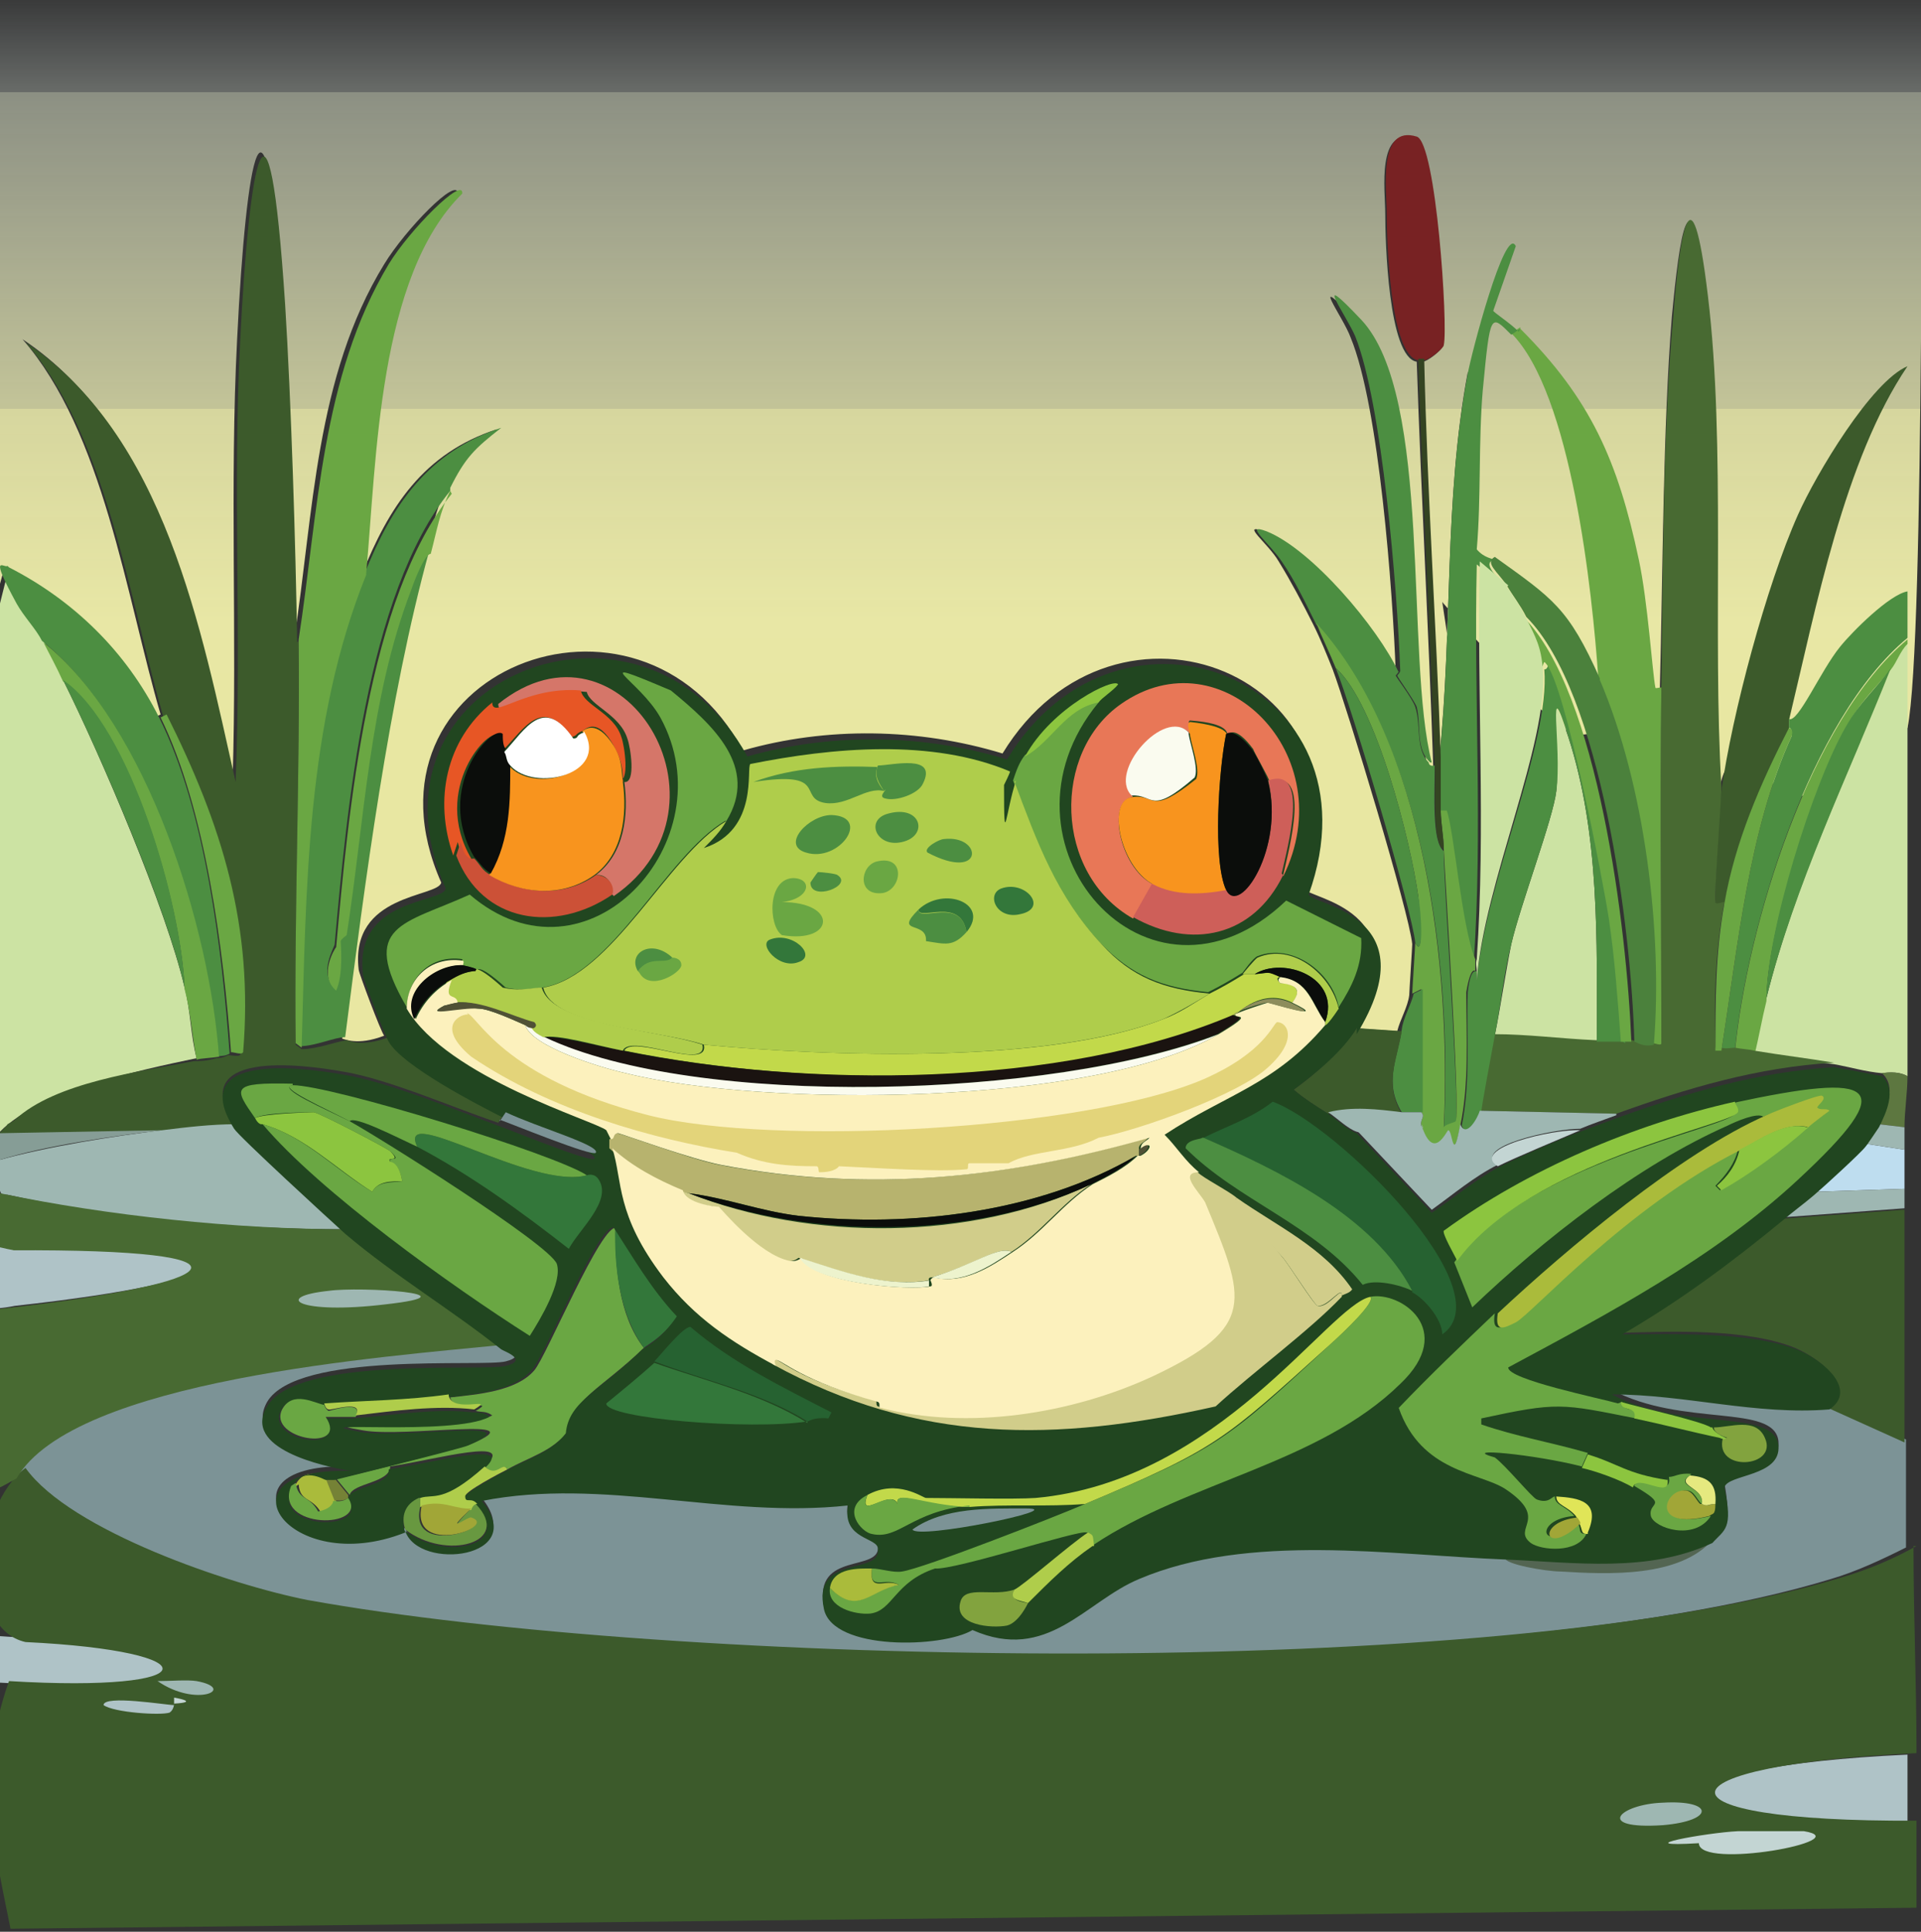 <?xml version="1.0" encoding="UTF-8"?>
<svg id="Layer_2" xmlns="http://www.w3.org/2000/svg" version="1.1" xmlns:xlink="http://www.w3.org/1999/xlink" viewBox="0 0 128 128.7"><rect x="0" y="0" width="128" height="128.7" fill="#333333" stroke="none"/>
  <!-- Generator: Adobe Illustrator 29.7.1, SVG Export Plug-In . SVG Version: 2.1.1 Build 8)  -->
  <defs>
    <style>
      .st0 {
        fill: #505136;
      }

      .st1 {
        fill: #afc3c7;
      }

      .st2 {
        fill: #4c8e41;
      }

      .st3 {
        fill: #b7b36e;
      }

      .st4 {
        fill: #fafbef;
      }

      .st5 {
        fill: #214620;
      }

      .st6 {
        fill: #a1a637;
      }

      .st7 {
        fill: #afcd4b;
      }

      .st8 {
        fill: #edf3cd;
      }

      .st9, .st10 {
        fill: #fff;
      }

      .st11 {
        fill: #e75625;
      }

      .st12 {
        fill: #3c5a2b;
      }

      .st13 {
        fill: #6aa743;
      }

      .st10 {
        display: none;
      }

      .st14 {
        fill: #aabb3b;
      }

      .st15 {
        fill: #782223;
      }

      .st16 {
        fill: #beddef;
      }

      .st17 {
        fill: #4b813c;
      }

      .st18 {
        fill: #33773a;
      }

      .st19 {
        fill: #ce5f59;
      }

      .st20 {
        fill: #689840;
      }

      .st21 {
        fill: #5d7740;
      }

      .st22 {
        fill: #82a33e;
      }

      .st23 {
        fill: #758236;
      }

      .st24 {
        fill: #1a1310;
      }

      .st25 {
        fill: #486a32;
      }

      .st26 {
        fill: #d1cd8a;
      }

      .st27 {
        fill: #c2d94a;
      }

      .st28 {
        fill: #c3d5d3;
      }

      .st29 {
        fill: #e5e97f;
      }

      .st30 {
        fill: #f8941e;
      }

      .st31 {
        fill: #d57669;
      }

      .st32 {
        fill: #266231;
      }

      .st33 {
        fill: #cce3a3;
      }

      .st34 {
        fill: #8d8d5c;
      }

      .st35 {
        fill: #e87757;
      }

      .st36 {
        fill: #fcf1bd;
      }

      .st37 {
        fill: #0b0d0b;
      }

      .st38 {
        fill: #536552;
      }

      .st39 {
        fill: #344422;
      }

      .st40 {
        fill: #e3d47a;
      }

      .st41 {
        fill: #8cc53f;
      }

      .st42 {
        fill: #7c9396;
      }

      .st43 {
        fill: #869d96;
      }

      .st44 {
        fill: url(#linear-gradient);
      }

      .st45 {
        fill: #e0e558;
      }

      .st46 {
        fill: #cc5137;
      }

      .st47 {
        fill: #9eb7b2;
      }
    </style>
    <linearGradient id="linear-gradient" x1="64.1" y1="69.5" x2="64.1" y2="-.9" gradientUnits="userSpaceOnUse">
      <stop offset="0" stop-color="#e9e7a2"/>
      <stop offset=".3" stop-color="#e8e7a2" stop-opacity="1"/>
      <stop offset=".4" stop-color="#e8e7a5" stop-opacity="1"/>
      <stop offset=".6" stop-color="#e8e8aa" stop-opacity=".9"/>
      <stop offset=".6" stop-color="#e7e8b1" stop-opacity=".8"/>
      <stop offset=".7" stop-color="#e7eabb" stop-opacity=".7"/>
      <stop offset=".8" stop-color="#e6ebc6" stop-opacity=".6"/>
      <stop offset=".9" stop-color="#e5edd3" stop-opacity=".5"/>
      <stop offset=".9" stop-color="#e4eee3" stop-opacity=".3"/>
      <stop offset="1" stop-color="#e3f1f4" stop-opacity="0"/>
      <stop offset="1" stop-color="#e3f2fd" stop-opacity="0"/>
    </linearGradient>
  </defs>
  <g id="Layer_5">
    <polygon class="st10" points="0 0 126.9 -.9 126.9 127.8 0 128.7 0 0"/>
    <g id="Generative_Object">
      <g>
        <path class="st44" d="M127.1,48.5c-2.5,1-4.1.4-5.3,3.1-2.1,4.7-6.4-4.2-7.2.9-.6-10.1.2-22.8-.9-32.7-1.1-9.2-1.8-4-2.3,1.3-.6,7.4-.6,17.2-.8,24.8-.1,0-.3,0-.4,0-.2-1-.8,6.8-1.4,4-1.4-6.6-1.2,2.3-5.9-2.4-.6-.6-6.7-7.2-6.8-7.4l2.3,15.3c-.7-1.5-.4-31.8-.6-30.6-1.6,8.5-1,17.2-1.9,25.7-.3-8.8-.9-17.6-1.1-26.4.3,0,1.3-.8,1.3-1,.3-1.1-.5-13.4-1.8-13.9-2.6-.8-2,3.5-2,5,0,1.8.2,9.6,2.1,9.9.3,9,.8,18,1.1,27-.4,0-.4-.2-.4-.2-1.8-7,0-24.4-4.7-29.5-3.4-3.6-.9-.3-.4,1.1,1.9,4.6,2.8,16.9,3,22.3-1.4-3-5.7-8.2-8.8-9.4-1.6-.6.3.8,1,2,.8,1.3,1.6,2.8,2.3,4.2.5,1,.9,2,1.3,3,1,2.7,5.1,16.2,5.3,18.3,0,.2-.2,3.2-.2,3.4-.1.8-.6,1.6-.8,2.4l-3-.2c4.8-8-3-8.6-3.2-9.3,5.2-14.2-12.6-21.3-20.1-9-5.6-1.7-11.7-1.8-17.3-.2-6.9-12.9-26.3-5.2-20.1,8.8-.2,1-6.1.7-5.5,5.8,0,.2,1.5,4.2,1.7,4.4-1.8.7-2.7.2-2.8.2,1.3-10.2,3-22.6,5.6-32.4.4-1.5.6-2.8,1.3-4.2,1-2,1.6-2.6,3.4-4-4.9,1.6-7.2,5.2-9,9.7.7-7.6.8-19.8,6.4-25.4,0-1.2-3.5,2.4-4.9,4.7-4.6,7.5-4.7,16.6-6,25,0-6.5-.3-16.2-.8-22.5-1.1-16.8-2.4-9.8-3,2.5-.5,9.7,0,19.6-.3,29.3-2.3-10.2-4.7-23.1-14-29.3,5.4,6.2,6.9,17.1,9.2,25l-.4.2c-2.2-4.4-5.7-7.8-10-10,0,0-.7,2.6-.7,2.4,0-.8,0-6.5,0-6.5v-17.2L-.2,0l128.5-.9c-.4,2.6,0,43.6-1.2,49.4Z"/>
        <path class="st33" d="M2.9,42.7c.5.8.9,1.8,1.3,2.6,2.5,5,6.9,15.3,8.1,20.5.4,1.5.4,3.2.8,4.7-3.8.8-10.5,2.2-13.1,4.9,0-1.7,0-3.4,0-5.1-.1-1.7,0-4.2,0-6.3s0-6.4,0-9.5c0-4.7,0-9.6,0-14.3l.4-1.6.8,1.5c.5.8,1.3,1.6,1.7,2.5h0Z"/>
        <path class="st33" d="M127.1,71.7c-.7-.4-1.6-.2-1.7-.2-1.1-.1-2.1-.4-3.2-.6-1.8-.2-3.5-.5-5.3-.8.3-1.2.5-2.4.8-3.6,1.9-7.7,5.4-14.8,8.3-22,.4-.5.6-1.2,1.1-1.7,0,9.6,0,19.2,0,28.8h0Z"/>
        <g>
          <path class="st12" d="M19.9,42.7c.1,9-.3,17.9-.2,26.9l.4.3c1,0,2.3-.5,3-.6.1,0,1,.5,2.8-.2,1,1.6,5.9,4.2,7.7,5.1l-.4.6c-3-1-7.3-2.9-10.3-3.4-2.8-.5-10.5-1.5-7.3,3.6-1.6,0-3.3.2-4.9.4l-9.8.2c0-.1-1,.1-1,0s.6-.6.6-.7c0,0,.4-.2.5-.3,2.7-2.5,8.3-3.2,11.9-3.9.3,0,.9,0,1.5-.2.2,0,.4,0,.8-.2.2,0,.6.1.8,0,.7-8.4-1.4-15.1-5.1-22.5-2.3-7.9-3.8-18.8-9.2-25,9.3,6.2,11.7,19.1,14,29.3.4-9.8-.2-19.6.3-29.3.6-12.2,1.9-19.2,3-2.5.4,6.4.7,16,.8,22.5h0Z"/>
          <path class="st2" d="M.6,37.8c4.3,2.2,7.8,5.6,10,10,3.1,6.2,4.2,15.5,4.7,22.4-.4.2-.5.1-.8.2-.6-8.7-4.8-22.2-11.7-27.7-.4-.8-1.2-1.6-1.7-2.5-1.9-3.5-.8-2.3-.6-2.5h0Z"/>
          <path class="st2" d="M30,32.7c-5.6,6.9-6.9,21.3-7.7,30.2,0,.2-1.1,1.9,0,2.9.5-1.1.3-3.1.3-3.3,0,0,.4-.3.4-.4,1.2-7.7,1.6-15.7,4.3-23,.2-.6,1-2.3,1.3-2.4-2.7,9.8-4.3,22.2-5.6,32.4-.7,0-2,.6-3,.6.3-10.5.4-21.6,4.3-31.5,1.8-4.5,4.2-8.1,9.1-9.7-1.8,1.4-2.4,2-3.4,4h0Z"/>
          <path class="st13" d="M24.4,38.3c-4,9.9-4,20.9-4.3,31.5l-.4-.3c-.1-9,.3-17.9.2-26.9,1.3-8.4,1.5-17.5,6-25,1.4-2.3,5-5.9,4.9-4.7-5.6,5.5-5.7,17.7-6.4,25.3h0Z"/>
          <path class="st13" d="M30,32.7c-.7,1.4-.9,2.7-1.3,4.2-.4,0-1.1,1.8-1.3,2.4-2.8,7.3-3.1,15.3-4.3,23,0,0-.4.3-.4.4,0,.2.2,2.2-.3,3.3-1.2-1-.1-2.8,0-2.9.8-8.9,2.1-23.3,7.7-30.2h0Z"/>
          <path class="st13" d="M15.4,70.2c-.5-6.9-1.7-16.3-4.7-22.4l.4-.2c3.7,7.4,5.8,14.1,5.1,22.5-.1.2-.6,0-.8,0h0Z"/>
          <path class="st13" d="M14.6,70.4c-.6.1-1.2.1-1.5.2-.3-1.6-.4-3.2-.8-4.7-.2-5.5-3.6-17.4-8.1-20.5-.4-.9-.9-1.8-1.3-2.6,6.9,5.5,11.1,19,11.7,27.7Z"/>
          <path class="st2" d="M12.3,65.8c-1.2-5.3-5.6-15.5-8.1-20.5,4.5,3.1,7.9,15,8.1,20.5Z"/>
        </g>
        <path class="st33" d="M106.4,69.4c-2.3,0-4.5-.3-6.8-.4.4-2,.7-4.1,1.1-6.1.6-2.6,2.8-8.4,3-10.2.3-2.9-.8-8.4.8-3.6,2.1,6.5,1.9,13.5,1.9,20.3h0Z"/>
        <g>
          <path class="st12" d="M127.1,24.2v.2c-4.2,6.2-6.1,16.1-7.9,23.6,0,.2,0,.4,0,.6-1.9,3.7-3.6,7.6-4.3,11.7-.2,0-.5,0-.6,0-.1-.4.3-6.9.4-7.6.7-5.1,3-13.7,5.1-18.4,1.2-2.7,4.9-8.9,7.3-9.9h0Z"/>
          <path class="st2" d="M127.1,39.5v3c-6.5,5.4-10.7,19.2-11.5,27.5-.3,0-.7,0-.9,0,1.1-6.9,1.8-14.7,4.7-21,0-.6-.2-.5-.2-.5,0-.2,0-.4,0-.6.6.3,2.1-3.2,3.4-4.8.8-1,3.3-3.5,4.5-3.7h0Z"/>
          <path class="st13" d="M127.1,42.5v.4c-.5.5-.7,1.2-1.1,1.7-1.1,1.3-2.1,2.2-3,3.9-2.1,3.8-5.3,13.6-5.3,18.2-.3,1.2-.5,2.4-.8,3.6-.5,0-.8,0-1.3-.2.8-8.4,5-22.1,11.5-27.5Z"/>
          <path class="st25" d="M114.7,52.5c0,.7-.5,7.3-.4,7.6,0,.2.4,0,.6,0-.6,3.2-.7,6.4-.6,9.7h.4c.3.1.7,0,.9,0,.5.1.9.1,1.3.2,1.8.3,3.5.5,5.3.8-5.1.3-9.8,1.7-14.5,3.4l-9.1-.2c0-.2.7-4,.9-5.1,2.3,0,4.5.3,6.8.4.6,0,1.1,0,1.7,0h.8c0,0,.7.4,1.3.2.2,0,.5,0,.6,0,0-7.9-.1-15.8,0-23.7.1-7.6.1-17.4.8-24.8.4-5.3,1.2-10.5,2.3-1.3,1.2,9.9.3,22.6.9,32.7h0Z"/>
          <path class="st13" d="M101.3,21.9c4.7,4.7,6.5,8.8,7.9,15.4.6,2.8.9,7.5,1.1,8.5,0,.1.2,0,.4,0-.1,7.9,0,15.8,0,23.7,0,.2-.4,0-.6,0,.6-7.6-.6-17.4-3.6-24.3-.4-5.8-1.8-19-5.8-23l.6-.4h0Z"/>
          <path class="st2" d="M101.3,21.9l-.6.4c-1.4-1.4-1.4-1.5-1.9,3.7-.3,3.5-.1,7.1-.4,10.6.5.6,1.1.6,1.1.7-.7.3.2,1,.8,1.9l-1.9-1.6c-.2,8.9.4,17.7-.2,26.5-.9-2.1-1.4-8.5-1.9-9.9,0-.2-.2,0-.4,0,0-1.2,0-2.4,0-3.6.9-8.5.3-17.3,1.9-25.7.2-1.2,2.5-10,3.2-8.5l-1.5,4.3c0,.1,1.1.8,1.7,1.4h0Z"/>
          <path class="st2" d="M93.2,44.7c0,.1-.2.3-.2.3,0,.1,1.1,1.5,1.3,2.1.4,1.2,0,2.8.9,3.7,0,0,0,.3.4.2,0,1.9-.2,5.1.6,5.7,0,2.4,1.1,17.3.8,18.2,0,0-.6.2-.8.4.6-10.6-1.2-25.7-8.5-33.7-.7-1.4-1.4-2.9-2.3-4.2-.8-1.2-2.6-2.6-1-2,3,1.2,7.4,6.4,8.8,9.4h0Z"/>
          <path class="st13" d="M96.2,56.6c0-.9-.2-1.8-.2-2.6.1,0,.3,0,.4,0,.5,1.4,1,7.8,1.9,9.9,0,.2,0,.5,0,.8,0,0-.3-.4-.6,1.4,0,2.9.2,6.1-.4,8.9-.5,2.7-.6.3-.8.4-.1,0-1,2.2-1.8-.4-.1-.4.3-.6,0-.9v-8.2l-.6.3c0-.2.2-3.2.2-3.4.6,1.2.3-2.1.2-3.1-.5-3.6-2.8-12.8-5.5-15.2-.4-1-.9-2-1.3-3,7.3,8,9,23.1,8.5,33.6.1-.2.7-.3.8-.4.3-.8-.7-15.8-.8-18.2h0Z"/>
          <path class="st15" d="M94.9,24c-.1,0-.3,0-.4,0-1.9-.3-2.1-8.1-2.1-9.9,0-1.5-.6-5.8,2-5,1.3.4,2.1,12.7,1.8,13.9,0,.2-1,1-1.3,1h0Z"/>
          <path class="st2" d="M95.3,50.8c-1-.9-.6-2.5-.9-3.7-.2-.5-1.3-2-1.3-2.1,0,0,.2-.2.2-.3-.2-5.5-1.2-17.8-3-22.3-.6-1.4-3-4.7.4-1.1,4.8,5.1,2.9,22.5,4.7,29.5Z"/>
          <path class="st2" d="M94.3,62.8c-.2-2.1-4.2-15.6-5.3-18.3,2.7,2.4,5,11.6,5.5,15.2.2,1,.4,4.3-.2,3.1Z"/>
          <path class="st2" d="M94.7,74.1c-.4,0-.9,0-1.3,0-1.2-2-.3-3.5,0-5.5.1-.8.6-1.6.8-2.4l.6-.3v8.2Z"/>
          <path class="st39" d="M94.9,24c.2,8.8.8,17.6,1.1,26.4,0,1.2,0,2.4,0,3.6,0,.9.2,1.8.2,2.6-.8-.5-.5-3.8-.6-5.7-.3-9-.8-18-1.1-27,.1,0,.3,0,.4,0Z"/>
          <path class="st2" d="M117.7,66.6c0-4.5,3.1-14.4,5.3-18.2.9-1.6,2-2.5,3-3.9-2.9,7.3-6.4,14.4-8.3,22h0Z"/>
          <path class="st13" d="M114.7,70h-.4c0-3.4,0-6.5.6-9.8.7-4.1,2.4-8,4.3-11.7,0,0,.3,0,.2.5-2.9,6.3-3.6,14.1-4.7,21h0Z"/>
          <path class="st2" d="M108.1,69.4c-.6,0-1.1,0-1.7,0,0-6.8.2-13.8-1.9-20.3-1.5-4.8-.4.7-.8,3.6-.2,1.8-2.4,7.6-3,10.2-.5,2-.7,4.1-1.1,6.1-.2,1.1-.9,4.8-.9,5.1-.2.5-.9,1.9-1.3.9.6-2.9.3-6,.4-8.9.2-1.8.6-1.3.6-1.4v.6c.6-6.6,4.9-15.8,4.5-20.7.3,0,.2-.5.4-.3,1.2,1.4,3.8,14.3,4.2,17,.4,2.7.5,5.5.8,8.2h0Z"/>
          <path class="st17" d="M106.6,45.3c3,7,4.2,16.8,3.6,24.3-.7.2-1.2-.2-1.3-.2-.2-7.5-2.2-23.3-7.2-28.3-.4-.8-.9-1.4-1.3-2.1-.6-.9-1.5-1.5-.8-1.9,3.9,2.8,4.9,3.4,7,8.1h0Z"/>
          <path class="st13" d="M108.8,69.4h-.8c-.2-2.7-.4-5.5-.8-8.2-.4-2.6-2.9-15.6-4.2-17-.2-.3-.1.3-.4.3-.1-1.5-.5-2.1-1.1-3.4,5,5,6.9,20.8,7.2,28.3Z"/>
          <path class="st33" d="M100.4,39.1c.5.7.9,1.3,1.3,2.1.6,1.2,1,1.9,1.1,3.4.4,4.9-3.9,14.2-4.4,20.7v-.6c0-.2-.1-.5,0-.8.6-8.8,0-17.6.2-26.5l1.9,1.6h0Z"/>
        </g>
      </g>
      <g>
        <path class="st21" d="M127.1,71.7c0,1.1-.2,2.3-.2,3.4l-1.7-.2c.5-1,1.2-2.5.2-3.4,0,0,1-.2,1.7.2Z"/>
        <g>
          <path class="st42" d="M33.4,89.6c.1,0,1.9.7.3,1.1-1.5.4-13.9-.7-15.9,2.7-1.6,2.8,3.7,4.1,5.6,4.3-9.3-.3-4.2,7.2,3.6,4.1.9,2.7,8.2,1.8,5.1-2,8.1-1.6,16.2,1.2,24.4.3-.4,2.3,1.9,2.1,2,2.9.2,1.8-4.3.3-3.6,4,.6,2.8,7.9,2.6,9.9,1.4,5,2.2,7.5-1.9,11.1-3.4,7.3-3.1,16.8-1.6,24.4-1.3,0,.4,2.7.9,3.7.9,3.2.2,7.9.4,10.1-2.1.8-.9,1.3-.9.8-3.7.2-.9,3.8-.7,3.6-2.8-.3-2.5-6.4-.9-11.1-3.4,4.9,0,9.6,1.4,14.5,1l5.1,2.3v7.2c-1.6.8-3.3,1.6-5,2.1-23.3,7.1-77.7,5.9-102.2,1.5-5.1-.9-15.8-3-18.8-7.2v-1.1c3.8-6.6,24.5-8,32.4-8.9h0Z"/>
          <path class="st12" d="M126.9,80.6v15.5l-5.1-2.3c1.9-1.2-.3-3.2-2.2-4-3.2-1.3-8.2-1.1-11.6-1,3.8-2.2,7.4-4.8,10.7-7.6,0,0,8.1-.6,8.1-.6Z"/>
          <path class="st47" d="M15.7,74.9c.3.4,6.3,6.1,7.4,7-7.4,0-15.4-.7-22.6-2.3-.5,0-.5,0-.6-1.1s0-1,0-1.2c3.2-.9,7.6-1.6,10.9-2,1.6-.2,3.3-.4,4.9-.4h0Z"/>
          <path class="st1" d="M127.1,116.9c0,1.5,0,3,0,4.5-18.3,0-17.5-3.7,0-4.5Z"/>
          <path class="st1" d="M1,87c-3.6.7-2.4-.8-2.2-3.1s1.3-.8,2.2-.7c17.4-.1,15.4,2.1,0,3.8Z"/>
          <path class="st1" d="M-.1,112.1v-3.1c85.6,5.7,14.8,3.9,0,3.1Z"/>
          <path class="st16" d="M126.9,76.6v2.6l-6,.2c.7-.7,3.1-2.8,3.4-3.2l2.6.4h0Z"/>
          <path class="st47" d="M126.9,79.2v1.3l-8.1.6c.7-.6,1.4-1.1,2.1-1.7l6-.2h0Z"/>
          <path class="st43" d="M10.8,75.3c-3.3.4-7.7,1-10.9,2,0-.3,0-.3,0-.8v-1s10.8-.2,10.8-.2Z"/>
          <path class="st47" d="M126.9,75.1v1.5l-2.6-.4c.1-.2.9-1.2.9-1.3,0,0,1.7.2,1.7.2Z"/>
          <path class="st12" d="M93.4,68.7c-.3,1.9-1.2,3.5,0,5.5-1.6-.2-3.3-.4-4.9,0-.8-.5-1.6-1-2.3-1.6,1.4-1,3.2-2.6,4.2-4.1l3,.2h0Z"/>
          <g>
            <path class="st12" d="M127.5,103c0,4.6.2,9.2.2,13.8-17.5.8-18.3,4.6,0,4.5,0,1.9,0,3.9,0,5.8l-127,1.4c-.9-4.6-2.4-10.1-.1-16.5,13.3.8,13.6-2,1.1-2.6-4-.9-3.4-9,0-11.6,3,4.2,13.7,7.8,18.8,8.8,24.4,4.4,78.8,5.6,102.2-1.5,1.7-.5,3.4-1.2,5-2.1h0Z"/>
            <g>
              <path class="st28" d="M115.9,122c1,0,3.7,0,4.3,0,3.7.6-7,2.6-7,.8-5,.3.5-.7,2.6-.8h0Z"/>
              <path class="st47" d="M110.8,120.1c3.4-.2,3.5,1.2,0,1.5-4.6.3-2.9-1.4,0-1.5Z"/>
              <path class="st1" d="M11.6,113.5s0,.4-.3.6c-.6.2-3.7,0-4.4-.5,0-.7,4.2,0,4.7,0h0Z"/>
              <path class="st47" d="M10.5,112c.8,0,2-.1,2.6,0,2.7.5,0,1.8-2.6,0Z"/>
              <path class="st28" d="M11.6,113.5s0-.3,0-.4c0,0,1.8.3,0,.4Z"/>
            </g>
          </g>
          <path class="st38" d="M114.1,102.6c-2.2,2.5-6.9,2.3-10.1,2.1-1,0-3.8-.5-3.7-.9,4.6.2,9.5.9,13.8-1.1Z"/>
          <g>
            <path class="st25" d="M23.1,81.9c3.3,2.8,7,5,10.4,7.7-7.9.8-28.6,2.3-32.4,8.9-2.7,1.5-1.6,1.3-1.3-8.4.1-3.3,0-2.1.2-2.9,15.4-1.7,18.2-4,.8-3.9.3,0,0,0-.8-.2s0-1.2,0-3.6c7.2,1.5,15.7,2.4,23.1,2.4Z"/>
            <path class="st47" d="M21.9,86c2.1-.3,10,.2,3.8.9-5.8.7-7.6-.5-3.8-.9Z"/>
          </g>
          <path class="st47" d="M107.7,74.3c-.8.3-1.7.6-2.4.9-1.8,0-7.3,1.2-5.5,2.4-1.6.8-3,2-4.4,3l-5-5.3c.3,0,5.2.7,4.3-.4.8,2.6,1.7.4,1.8.4.3,0,.3,2.4.8-.4.4,1,1.2-.5,1.3-.9l9.1.2Z"/>
          <path class="st47" d="M93.4,74.1c.4,0,.9,0,1.3,0,.3.3-.1.5,0,.9.8,1.1-4.1.5-4.3.4-.6-.2-1.3-.9-1.9-1.3,1.6-.4,3.3-.2,4.9,0Z"/>
          <path class="st28" d="M105.3,75.3c-1.4.6-4.3,1.8-5.5,2.4-1.9-1.2,3.7-2.5,5.5-2.4Z"/>
        </g>
        <g>
          <path class="st13" d="M41,81.7c0,2.7.2,5.9,1.9,8.1-2.8,2.7-4.8,3.4-5.1,5.6-1,1.3-2.6,1.7-4,2.5-.3-.6-.7.7-1.5-.2,2.2-2-3.1-.5-6.3,0,0,1.1-2.5,1.1-2.7,1.9l-.9-1.1c.5,0,8.5-2.1,9-2.3,4.5-1.9-4.4-.4-7.2-.9-4.6-.8,6.1.3,8.6-1-.4-.3-.7-.2-1.1-.3,1.5-.9-1.4.3-1.7-.9,1.8-.2,4.4-.4,5.6-1.8.8-.9,4.5-9.9,5.5-9.5Z"/>
          <path class="st18" d="M42.9,89.8c-1.6-2.2-2-5.4-1.9-8.1,1.3,2.1,2.4,4.2,4.2,5.9-1,1.5-2.1,2-2.3,2.2h0Z"/>
          <path class="st14" d="M21.8,98.5l.6,1.5c0,0,0,.6-1,.8-.6-1.1-1.4-.7-1.5-1.9l-.3.2c.7-1.6,2.1-.6,2.3-.6Z"/>
          <path class="st23" d="M22.3,98.5l.9,1.1c0,0,0,.1,0,.2-.4.3-.9.1-.9.2l-.6-1.5c.2,0,.4,0,.6,0Z"/>
          <g>
            <path class="st5" d="M90.4,68.5c-.9,1.5-2.7,3-4.2,4.1.7.6,1.5,1.1,2.3,1.6.6.4,1.3,1.1,1.9,1.3l5,5.3c1.5-1,2.9-2.2,4.4-3,1.2-.6,4.1-1.9,5.5-2.4.8-.3,1.6-.6,2.4-.9,4.7-1.7,9.5-3.1,14.5-3.4,1.1.2,2.2.4,3.2.6,1,.9.3,2.4-.2,3.4,0,0-.8,1.2-.9,1.3-.3.4-2.7,2.6-3.4,3.2-.7.6-1.4,1.1-2.1,1.7-3.4,2.8-6.9,5.4-10.7,7.6,3.4,0,8.4-.2,11.6,1,1.8.7,4.1,2.7,2.2,4-4.9.4-9.6-1-14.5-1,4.7,2.5,10.8.9,11.1,3.4.2,2.1-3.4,1.9-3.6,2.8.6,2.8,0,2.8-.8,3.7-4.3,2-9.1,1.3-13.8,1.1-7.6-.3-17.1-1.8-24.4,1.3-3.6,1.5-6.1,5.6-11.1,3.4-2,1.2-9.3,1.4-9.9-1.4-.8-3.7,3.8-2.2,3.6-4,0-.8-2.4-.6-2-2.9-8.2.9-16.3-1.9-24.4-.3,3.2,3.8-4.2,4.7-5.1,2,2.8,2.1,7.2.9,4.7-1.7-.4-.4-.8,0-.8-.5,0-.3,2.4-1.6,2.8-1.8,1.4-.8,3-1.2,4-2.5.2-2.2,2.3-2.8,5.1-5.6.2-.1,1.3-.7,2.3-2.2-1.7-1.8-2.9-3.9-4.2-5.9-1-.4-4.6,8.6-5.5,9.5-1.2,1.4-3.9,1.6-5.6,1.8-2.8.4-5.5.3-8.3.6-.6,0-2.2-1-2.8.3-1,2,4.5,2.9,2.9.5.6,0,1.3,0,2,0,2.5-.2,5.4-.7,7.9-.4.4,0,.8,0,1.1.3-2.4,1.3-13.2.2-8.6,1,2.8.5,11.6-1,7.2.9-.4.2-8.5,2.2-8.9,2.3-.2,0-.4,0-.6,0-.1,0-1.6-1-2.3.6-1.2,2.8,5.2,2.8,3.8.8,0,0,0-.1,0-.2.2-.8,2.8-.8,2.7-1.9,3.2-.5,8.6-2,6.3,0-2.8,2.5-3.4,1.7-4.3,2.1-1,.4-1.2,1.2-.9,2.1-7.8,3.1-12.9-4.4-3.6-4.1-1.9-.3-7.3-1.5-5.6-4.3,2-3.4,14.5-2.3,15.9-2.7,1.6-.4-.2-1-.3-1.1-3.4-2.7-7.1-4.9-10.4-7.7-1-.9-7.1-6.5-7.4-7-3.2-5.1,4.5-4.1,7.3-3.6,3,.5,7.3,2.3,10.3,3.4.6.2,6.2,2.5,6.4,2.2.3-.5-3.9-1.7-6-2.7-1.8-.9-6.8-3.5-7.7-5.1-.2-.3-1.7-4.2-1.7-4.4-.7-5.2,5.3-4.8,5.5-5.8-6.2-14,13.1-21.6,20.1-8.8,5.6-1.6,11.8-1.5,17.3.2,7.5-12.4,25.2-5.2,20.1,9,.2.7,8.1,1.3,3.2,9.3h0Z"/>
            <g>
              <g>
                <path class="st18" d="M53.8,94.7c-3.8.6-13.5-.2-13.4-1.2,1.1-.9,2.2-1.8,3.2-2.7,3.4,1.2,7.2,2.1,10.2,4Z"/>
                <path class="st32" d="M53.8,94.7c-3-1.9-6.8-2.7-10.2-4,.4-.4,1.9-2.3,2.4-2.3,2.8,2.4,6.1,4,9.4,5.7l-.2.4c-1-.1-1.3.2-1.4.2Z"/>
              </g>
              <g>
                <path class="st42" d="M33.3,74.7l.4-.6c2.1,1,6.3,2.2,6,2.7-.2.3-5.8-2-6.4-2.2h0Z"/>
                <path class="st13" d="M108.1,93.4c0,.8,1.2.2.9,1.1-5-1-5.2-1.1-10.3,0v.4c2.3.8,4.7,1.2,7.1,1.9l-.4.9c-3.1-.8-8.3-1.3-5.8-.6.7.5,2.5,2.7,2.8,2.8.8.3,1-.2,1.2-.2,0,.6.7.6,1.3,1.3-2.8.2-2.2,2.7.2.4.3.5,0,.8.6.8-.6,1.3-3,1.1-3.7.6-1.3-1,1.3-1.6-1.7-3.6-1.7-1.1-5.6-1.1-7.1-5.4,2.1-2.2,4.2-4.2,6.4-6.3-.2,1.3.4,1,1.2.6.9-.5,7.4-7.7,15-11.5-.2.9-.8,1.7-1.5,2.4l.3.3c1.7-1,4-2.6,5.8-4.2.2-.2,1.4-1,1.3-1-.2-.2-.6,0-.8-.2-.2-.2.7-.6.3-.8-.2,0-3.3,1.1-3.7,1.3-.4-.3-1.8.3-2.4.6-5.9,2.6-12.3,7.6-17,12.1-.4-1-.8-2-1.2-3,4.8-6.6,18.1-8.9,18.7-9.9.1-.2-.1-.5-.2-.7,9.7-2.1,11.3-1.3,4.4,5.1-5.6,5.2-12.6,8.9-19.3,12.5-.1.8,6.3,2.1,7.3,2.4h0Z"/>
                <path class="st13" d="M72.8,103c0-.7,0-.8-.4-.9-.5-.2-8.7,2.5-10.1,2.4-2.7.9-2.8,2.8-4.3,3-1,.1-2.9-.4-2.7-1.7,2,1.9,2.7,0,4.6-.2-.9-.6-2,.5-1.8-1.1.6,0,1.4.3,2,.2,1.4-.2,10.1-3.6,12.2-4.5,8.8-3.7,9.3-4.1,16.3-10.6,1-.9,3.1-2.9,2.7-3.2,2-.4,5.8,2.2,2,5.8-5.4,5.3-14.1,6.5-20.4,10.7h0Z"/>
                <path class="st13" d="M48.3,54.7c-3.9,2.3-7.6,10.4-12.2,11.1-.9.1-1.5.2-2.4,0-2-1.8-1.9-1.1-2-1.1-.1,0,.5-.1-.9-.4,0,0,0-.3,0-.4-2.1-.3-3.6,1.2-3.7,3.2-3.2-5.5-.2-5.5,4.2-7.5,7.8,6.7,17.2-3.6,12.7-11.8-1.4-2.5-5.2-4.3.7-1.8,2.8,2.3,5.9,5.1,3.7,8.7h0Z"/>
                <path class="st26" d="M79.8,78.1c.4.4,2,1.2,2.6,1.7-.4.5,1.7,2.2,3,3.9.4.4,2.1,3.2,2.4,3.3.7.2,1.7-1.5,1.6-.6-2.2,2.3-5.9,5-8.4,7.3-10.7,2.4-19.8,2.5-29.5-2.8,0-.2,0-.4,0-.4.4,0,1.6,1.4,6.8,2.8.2,0,0,.3.2.4,5.8,1.5,12.7.4,18.1-2.1,6.9-3.2,6.2-5.1,3.5-11.6-.3-.7-1.8-1.9-.4-2h0Z"/>
                <path class="st13" d="M19.5,72.3c-1.1.2,2.2,1.6,3.8,2.4,2,1.1,13.3,8.2,13.8,9.5.4,1.2-1.1,3.7-1.8,4.8-5.2-3.3-14-9.6-17.8-14.1,2.8.8,4.8,3,7.3,4.5.4-.7,1.2-.6,2-.7-.2-1.2-.7-1.2-.8-1.3-.2-.4.9.1,0-.7-.2-.2-4.8-2.6-5.1-2.6-.2,0-3.4,0-3.9.4-1.4-2-1.7-2.4,2.5-2.3h0Z"/>
                <path class="st13" d="M73.2,46.8c-7.7,9.3,3.3,22,12.5,13.2l5,2.5c.1,1.8-.6,3.2-1.5,4.6-.4-2.3-3.1-4.3-5.4-3.4-.3.1-1,1.1-1,1.1-.8.5-1.5.9-2.3,1.3-3.1-.3-5.1-1.1-7.2-3.3-3-3.2-4.3-6.8-5.8-10.8.2-.6.4-1.2.8-1.7,1.8-1,2.8-3.2,4.9-3.6h0Z"/>
                <path class="st3" d="M75.9,76.6c0,.1,0,.3,0,.4,0,0-.1,0-.2,0-6.5,3.8-15.1,4.8-22.5,4-2.5-.3-4.8-1.2-7.3-1.5,0,0-.2,0-.6-.2-1.7-.7-3.4-1.6-4.7-2.8,0-.1,0-.4,0-.6.3,0,0-.4.5-.4.3,0,4.8,1.7,6.8,2.1,9.9,1.9,19.1.9,28.6-1.8-.2.3-.7.4-.6.8h0Z"/>
                <path class="st35" d="M85.5,58.3c.4-1.8,1.9-7.2-.9-6.2,0-.2-1-1.9-1.1-2.2-1.2-1.6-1.6-1-1.7-1-.1,0,.2-.7-2.5-.9-.2,0,0,.7,0,.9-1.5-1.8-5.4,2.5-3.8,4.2-1.8.2-.9,4.7,1.3,5.8l-1.3,2.3c-5.3-3-5.4-11.1-.8-14.3,6.7-4.7,14.8,3.4,10.8,11.5h0Z"/>
                <path class="st32" d="M94.1,86c-2.7-4.9-9-8-13.9-10.2,1.6-.8,3.2-1.3,4.6-2.4,4.2,1.5,15.5,12.6,11.3,15.5,0-1-1.2-2.4-2-2.8Z"/>
                <path class="st31" d="M40.8,59.6c.1-.7-.4-1.4-1.1-1.3,1.9-1.4,2.2-4,1.9-6.2.8.1.4-2.4.2-2.9-.5-1.6-2.5-2.2-2.7-3.1-3.7-.4-5.9,2-5.9.8,8.2-6.6,16.4,6.8,7.7,12.8Z"/>
                <path class="st2" d="M80.2,75.8c5,2.2,11.3,5.2,13.9,10.2-.8-.4-2.5-.8-3.3-.4-3.2-4-8.3-5.6-11.8-9.1,0-.6,1.1-.6,1.1-.7Z"/>
                <path class="st18" d="M39.1,78.3c0,0,.5-.2.8.3.9,1.4-1.3,3.3-2,4.6-3.2-2.5-6.5-4.9-10.1-6.8-1.4-3,7.6,2.9,11.3,1.9h0Z"/>
                <path class="st14" d="M120.5,75.1c-1.5-.4-3.2.8-4.5,1.5-7.6,3.8-14,11-15,11.5-.8.4-1.4.7-1.2-.6,4.6-4.3,12.2-10.7,17.9-13.2.4-.2,3.5-1.4,3.7-1.3.4.2-.4.7-.3.8.2.2.6,0,.8.2,0,0-1.2.9-1.3,1h0Z"/>
                <path class="st19" d="M85.5,58.3c-2,4.1-6.1,5-10,2.8l1.3-2.3c1.5.8,3.3.7,4.9.4.9,1.8,3.9-2.7,2.8-7.2,2.8-1,1.3,4.4.9,6.2h0Z"/>
                <path class="st11" d="M41.5,52.1c0-.7,0-1.3-.6-2.4-1.1-2-1.9-1.1-2.1-1-.5.2-.3.3-.7.4-2-2.8-3.2-.5-4.6.9-.1-.2-.2-.8-.2-1-.7-.7-4.6,3.6-1.9,8.2,0,0-.6.2-.9-1.1l-.3.9c-1.3-3.7-.5-7.7,2.6-10.2,0,1.2,2.2-1.1,5.9-.8.2,1,2.2,1.5,2.7,3.1.2.5.6,3.1-.2,2.9h0Z"/>
                <path class="st41" d="M115.6,73.4c0,.2.3.4.2.7-.5.9-13.9,3.3-18.7,9.9-.2-.4-1-1.8-.9-2,5.6-4.1,12.7-7.1,19.4-8.6h0Z"/>
                <path class="st27" d="M72.3,100.2c-2.5.2-5.2,0-7.7.2-3,0-5-1.2-4.8-.2-.4-1.1-2.7,1.2-2-.6,2-1.1,3.7.2,3.9.2,1.7,0,5.9.1,7.3,0,12.2-1.1,19.5-12.8,22.3-13.4.4.3-1.7,2.3-2.7,3.2-7.1,6.4-7.5,6.9-16.3,10.6h0Z"/>
                <path class="st13" d="M39.1,78.3c-3.7,1-12.7-4.9-11.3-1.9-1.3-.6-4.2-2.1-4.5-1.7-1.5-.8-4.9-2.3-3.8-2.4,2.6,0,17.5,4.6,19.6,6Z"/>
                <path class="st41" d="M17.4,74.9s-.2,0-.4-.4c.4-.3,3.7-.4,3.9-.4.3,0,4.9,2.4,5.1,2.6.8.8-.3.3,0,.7,0,0,.6,0,.8,1.3-.8,0-1.6,0-2,.7-2.4-1.5-4.5-3.7-7.3-4.5h0Z"/>
                <path class="st46" d="M31.6,57.2c.4.4.5.8,1.1,1.1,2.1,1.3,4.9,1.5,7,0,.8,0,1.3.7,1.1,1.3-3.8,2.6-8.7,1.9-10.4-2.6l.3-.9c.3,1.3.8,1.1.9,1.1h0Z"/>
                <path class="st26" d="M89.4,86.4c.1-.9-.9.7-1.6.6-.2,0-2-2.9-2.4-3.3-1.4-1.6-3.5-3.4-3-3.9,2.7,1.9,5.8,3.3,7.7,6.1-.2.3-.6.3-.8.5h0Z"/>
                <path class="st13" d="M64.6,100.3c-3.9.4-4.7,2.3-6.5,1.9-.7-.1-2.1-1.7-.3-2.6-.7,1.8,1.5-.5,2,.6-.2-1,1.8.1,4.8.2h0Z"/>
                <path class="st22" d="M68.5,106.8c0,0-.6,1.3-1.4,1.5-1,.2-3.6,0-3.1-1.6.3-1.1,2.2-.3,3.6-.8-.3.7.3.8.9.9Z"/>
                <path class="st13" d="M21.6,93.6s.1.3.3.4c.1,0,2.4-.8,1.8.4-.6,0-1.3,0-2,0,1.6,2.4-3.9,1.5-2.9-.5.7-1.3,2.2-.4,2.8-.3h0Z"/>
                <path class="st13" d="M112.6,98.3c-1.1.7,1,.8.8,1.9-.3-.2-.5-.9-1-.9-1.4-.1-2.4,2.7,1.6,1.7-1.1,1.7-3.8.8-4,0-.2-1,1.3-.6-1.1-2,.2-1,2.6.9,2.3-.6.4,0,.7-.3,1.5-.2h0Z"/>
                <path class="st20" d="M28,99.8c0,.2,0,.4,0,.6-.8,3.4,5.2,1.3,3.3.8-.1,0-1.9,1.3,0-.6,0,0,0-.3.4-.4,2.5,2.6-2,3.8-4.7,1.7-.3-.9,0-1.7.9-2.1Z"/>
                <path class="st7" d="M72.8,103c-1.6,1.1-2.9,2.4-4.3,3.8-.6-.2-1.3-.2-.9-.9.5-.2,3.8-3.1,4.9-3.8.4.2.3.2.4.9Z"/>
                <path class="st22" d="M114.7,95.8s.3,0,.4,0c-.9-.3-.9-.6-.9-.7,1.1,0,2.8-.7,3.4.7.9,2-3.4,2.3-2.8,0Z"/>
                <path class="st7" d="M29.9,93c.3,1.2,3.2,0,1.7.9-2.5-.3-5.4.1-7.9.4.6-1.1-1.7-.3-1.8-.4-.2,0-.3-.4-.3-.4,2.8-.2,5.5-.2,8.3-.6h0Z"/>
                <path class="st42" d="M68.4,100.5c2.9,0-7.3,2.1-7.6,1.4,2.1-1.5,5.1-1.4,7.6-1.4Z"/>
                <path class="st7" d="M89.2,67.2c-.8,1.2-.9,1.1-.9,1.1v-.2c1.1-3-2.8-4.4-4.7-3.2-.2,0-.5,0-.8,0,0,0,.8-1,1-1.1,2.3-1,4.9,1.1,5.4,3.4h0Z"/>
                <path class="st14" d="M58.1,104.5c-.2,1.7.9.6,1.8,1.1-1.9.3-2.7,2.1-4.6.2.2-1.4,2-1.3,2.8-1.3Z"/>
                <path class="st7" d="M33.8,97.9c-.4.2-2.9,1.5-2.8,1.8,0,.5.4,0,.8.5-.3,0-.4.4-.4.4-1.2.2-1.9-.6-3.4-.2,0-.2,0-.4,0-.6.9-.3,1.5.4,4.3-2.1.8.8,1.2-.4,1.5.2Z"/>
                <path class="st41" d="M111.1,98.5c.3,1.5-2-.4-2.3.6-.8-.5-2.5-1.1-3.4-1.3l.4-.9c2,.6,2.6,1.3,5.3,1.7h0Z"/>
                <path class="st41" d="M114.1,95.1c0,0,0,.3.9.7,0,.2-.4,0-.4,0-1.9-.4-3.8-.9-5.7-1.3.2-.9-.9-.4-.9-1.1,1.4.4,5.4,1.3,6,1.7Z"/>
                <path class="st13" d="M22.3,100c.1,0,.5.1.9-.2,1.4,2.1-5,2.1-3.8-.8l.3-.2c.2,1.2.9.8,1.5,1.9,1-.2,1-.7,1-.7Z"/>
                <path class="st41" d="M73.2,46.8c-2.2.4-3.1,2.6-4.9,3.6,1.8-3.3,6-5.3,6.2-4.8-.3.4-1.1.9-1.3,1.2Z"/>
                <path class="st6" d="M113.4,100.2c.4.2.5,0,.9,0,0,.8-.2.6-.4.8-4,1-3-1.8-1.6-1.7.5,0,.8.8,1,.9h0Z"/>
                <path class="st45" d="M105.8,102.2c-.5,0-.3-.2-.6-.8,0,0,0,0-.2-.4-.6-.7-1.3-.7-1.3-1.3,1.5.1,3,.3,2.1,2.4h0Z"/>
                <path class="st29" d="M114.3,100.2c-.5,0-.5.2-.9,0,.2-1.1-1.8-1.2-.8-1.9,1.3.1,1.8.6,1.7,1.9h0Z"/>
                <path class="st26" d="M67.4,83.4c-.9-.4-2.3.8-5.3,1.7-.3,0-.2.2-.2.2-3,.5-5.9-.6-8.7-1.5,0,0-.3.3-.8.2-2-.4-4.5-3.4-4.7-3.6-.1,0-2.2-.2-2.4-1.1.3.1.5.2.6.2,8.1,3.2,18.8,3.2,26.8-.6-2,1.3-3.3,3.2-5.3,4.5Z"/>
                <path class="st27" d="M85.3,65.1s-.4,0,0,.4c1,0,1.5.5.8,1.3-2-1-3.6.7-3.8.8-11.6,5-28.4,4.9-40.7,2.4.5-1.1,5.7,1.4,5.3-.4,8.4.8,23,1.3,30.6-1.7,1.1-.4,2.1-1.1,3.1-1.7.8-.4,1.5-.8,2.3-1.3.2,0,.5,0,.8,0,1-.1.8-.2,1.7.2h0Z"/>
                <path class="st24" d="M81.1,68.9c-11,4.3-34.7,5-44.9.2,1-.1,3.2.5,5.3.9,12.3,2.5,29.2,2.5,40.7-2.4,0,.3,1.4-.2-1.1,1.3h0Z"/>
                <path class="st4" d="M35.5,68.5s0,.2.8.6c10.1,4.8,33.9,4.1,44.9-.2-8.2,4.8-30.3,4.9-39.5,2.6-1.8-.4-6.3-1.8-6.7-3.2.2,0,.3.2.6.2h0Z"/>
                <path class="st7" d="M36.1,65.8c.7,2.5,7.8,2.8,10.7,3.8.4,1.8-4.8-.8-5.3.4-2-.4-4.3-1.1-5.3-.9-.8-.4-.7-.6-.8-.6,0,0,.4,0,0-.4-1.5-.4-3.6-1.5-5.2-1.3,0-.7-1,0-.4-1.5.5-.3,1.1-.5,1.7-.6.1,0,0-.7,2,1.1.9.2,1.5.1,2.4,0h0Z"/>
                <path class="st37" d="M75.7,77c-.8.8-2,1.4-3,1.9-7.9,3.7-18.7,3.7-26.8.6,2.4.3,4.8,1.2,7.3,1.5,7.5.8,16-.2,22.5-4Z"/>
                <path class="st37" d="M88.3,68.1c-.9-1.3-1.1-2.8-3-3-.9-.4-.7-.3-1.7-.2,1.9-1.2,5.8.2,4.7,3.2h0Z"/>
                <g>
                  <path class="st36" d="M30.8,64.3c-1.8,0-4,1.8-3.1,3.6.5-1.1,1.3-2,2.4-2.6-.6,1.5.3.8.4,1.5-.1,0-.8.2-.9.2-1.5.8,1,0,2.3.2.7,0,2.4.8,3.1,1.1.4,1.4,4.9,2.8,6.7,3.2,9.2,2.3,31.3,2.2,39.5-2.6,2.5-1.5,1.1-1,1.1-1.3,0-.1,2.1-.8,2.2-.8s4.3,1.3,1.6,0c.7-.9.2-1.2-.8-1.3-.3-.3.1-.4,0-.4,1.9.2,2.1,1.8,3,3v.2c-3.4,4-6.6,4.6-10.7,7.3.8.8,1.4,1.8,2.3,2.5-1.4,0,0,1.3.4,2,2.7,6.5,3.5,8.3-3.5,11.6-5.4,2.5-12.3,3.6-18.1,2.1-.2,0,0-.3-.2-.4-5.1-1.4-6.4-2.8-6.8-2.8-.1,0-.1.2,0,.4-3-1.6-5.4-3.2-7.5-5.9-3.2-4.2-2.7-6.4-3.4-8.6,1.3,1.2,3,2.1,4.7,2.8.2.9,2.2,1.1,2.4,1.1.2.2,2.7,3.2,4.7,3.6.5.1.8-.2.8-.2.8,1.7,7.2,2.2,8.6,1.9.2,0,0-.4,0-.4,0,0,0-.1.2-.2,2,.5,3.8-.7,5.3-1.7,2-1.3,3.3-3.2,5.3-4.5,1-.5,2.2-1.1,3-1.9,0,0,.1,0,.2,0,.8-.4.8-1.1,0-.4,0-.5.3-.5.6-.8-9.5,2.7-18.7,3.7-28.6,1.8-2-.4-6.4-2-6.8-2.1-.4,0-.2.4-.5.4l-.3-.6c-.7-.6-10.6-3.5-13.3-8.1,0-2,1.6-3.5,3.7-3.2.2,0,0,.4,0,.4h0Z"/>
                  <g>
                    <path class="st40" d="M31.1,67.5c.7.1,2.3,4.3,12.1,6.8,8.3,2.1,29.1,1,37-2.4,4.1-1.8,4.6-3.7,4.9-3.8.7,0,1.4,1.2-.6,3-1.9,1.8-8.6,4.2-11.3,4.7-1.9,1-4.4.8-6,1.7-.6,0-2.2,0-2.6,0-.2,0,0,.4-.2.4-1.9.2-6.1-.1-8.5-.2,0,0-.2.4-1.3.4-.1,0,0-.4-.2-.4-1.8,0-3.5-.1-5.3-.9-5.6-.9-12.4-2.8-17.7-6.4-2.5-2.1-.6-2.9-.2-2.8h0Z"/>
                    <path class="st37" d="M30.8,64.3c1.4.3.8.3.9.4-.6,0-1.2.3-1.7.6-1.1.6-1.9,1.5-2.4,2.6-.9-1.8,1.3-3.6,3.1-3.6h0Z"/>
                    <path class="st8" d="M61.9,85.3s0,.3,0,.4c-1.3.3-7.8-.2-8.6-1.9,2.8.9,5.7,2,8.7,1.5h0Z"/>
                    <path class="st8" d="M67.4,83.4c-1.5,1-3.3,2.2-5.3,1.7,2.9-.9,4.4-2.1,5.3-1.7Z"/>
                    <path class="st0" d="M30.4,66.8c1.6-.2,3.7.9,5.2,1.3.3.3-.1.4,0,.4-.2,0-.4,0-.6-.2-.7-.3-2.4-1.1-3.1-1.1-1.2-.1-3.8.6-2.3-.2,0,0,.7-.2.9-.2Z"/>
                    <path class="st34" d="M86,66.8c2.7,1.3-1.4,0-1.6,0s-2.2.6-2.2.8c.2,0,1.8-1.7,3.8-.8Z"/>
                    <path class="st0" d="M75.9,77c0-.1,0-.3,0-.4.8-.7.8,0,0,.4Z"/>
                  </g>
                </g>
                <g>
                  <path class="st7" d="M67.6,52.1c1.5,4,2.8,7.6,5.8,10.8,2,2.2,4.1,3,7.2,3.3-1,.6-2,1.2-3.1,1.7-7.7,3-22.3,2.5-30.6,1.7-3-1-10.1-1.2-10.7-3.8,4.6-.8,8.3-8.8,12.2-11.1-.4.7-.9,1.2-1.5,1.8,3.7-1.2,2.8-5.4,3.1-5.6,5.5-1.1,12.1-1.7,17.3.5,0,.1-.4.9-.4.9,0,4.6.1,1.8.8-.3h0Z"/>
                  <g>
                    <path class="st2" d="M58.5,51c-.3.7,0,1.2.4,1.7-1.2-.3-2.4,1-3.9.8-1.9-.3.3-2.2-4.8-1.4,2.7-1,5.5-1.1,8.3-1Z"/>
                    <path class="st13" d="M52.8,58.5c1.4,0,1.2,1.4-.7,1.6,3.8,0,3.5,2.8,0,2.2-.9-.6-1-3.8.8-3.8Z"/>
                    <path class="st2" d="M55.4,54.3c2.7.1.5,3.2-1.7,2.5-1.7-.5.2-2.5,1.7-2.5Z"/>
                    <path class="st2" d="M58.9,52.7c-.3-.5-.7-1-.4-1.7.9,0,4-.8,3,1.2-.3.7-1.8,1.2-2.5,1-.5-.1,0-.5,0-.6h0Z"/>
                    <path class="st2" d="M64.4,62.1c-.9,1-1.4.8-2.7.6.1-1.4-2.2-.4-.5-2.1,0,.9,2.8-.9,3.2,1.5h0Z"/>
                    <path class="st2" d="M59.2,54.2c2.2-.6,2.7,1.5.9,1.9-1.7.4-2.5-1.5-.9-1.9Z"/>
                    <path class="st13" d="M58.4,57.4c2-.5,1.7,1.9.4,2.1-1.7.2-1.5-1.8-.4-2.1Z"/>
                    <path class="st18" d="M66.7,59.2c1.6-.6,3.2,1.3,1.3,1.7-1.6.4-2.3-1.3-1.3-1.7Z"/>
                    <path class="st2" d="M62.9,55.9c2.6-.3,2.7,2.9-1.1.9-.3-.3.8-.9,1.1-.9Z"/>
                    <path class="st18" d="M64.4,62.1c-.4-2.4-3.2-.7-3.2-1.5,1.7-1.6,4.8-.4,3.2,1.5Z"/>
                    <path class="st18" d="M51.3,62.6c1.5-.6,3.2,1.1,1.9,1.5-1.3.5-2.7-1.2-1.9-1.5Z"/>
                    <path class="st13" d="M42.5,64.7c.7-1.2,1.7-.5,2.3-.9,0,0,.6,0,.6.5,0,.5-2.1,1.8-2.8.5Z"/>
                    <path class="st2" d="M54.5,58.1c.2,0,1.2.1,1.3.2,1.1.7-1.8,1.8-1.8.5,0,0,.4-.6.5-.7Z"/>
                    <path class="st2" d="M44.8,63.8c-.5.5-1.5-.2-2.3.9-.7-1.2.9-2.2,2.3-.9Z"/>
                  </g>
                </g>
                <path class="st41" d="M120.5,75.1c-1.8,1.6-4,3.2-5.8,4.2l-.3-.3c.7-.6,1.3-1.4,1.5-2.4,1.4-.7,3-1.9,4.5-1.5Z"/>
                <path class="st6" d="M105.1,101.1c.2.3.2.3.2.4-2.4,2.3-3-.1-.2-.4Z"/>
                <path class="st30" d="M81.7,48.9c-.5,2.4-.9,8.4,0,10.4-1.6.3-3.4.4-4.9-.4-2.2-1.2-3.1-5.7-1.3-5.8,1.5-.2,1.1,1.3,4.2-1.2.3-.6-.3-2.2-.4-2.9,0-.2-.3-.8,0-.9,2.7.3,2.4.9,2.5.9Z"/>
                <path class="st37" d="M84.5,52.1c1.1,4.4-1.9,9-2.8,7.2-.9-1.9-.5-8,0-10.4,0,0,.5-.5,1.7,1,.2.2,1.1,2,1.1,2.2Z"/>
                <path class="st4" d="M79.2,48.9c.1.7.7,2.3.4,2.9-3,2.6-2.7,1.1-4.2,1.2-1.6-1.6,2.2-5.9,3.8-4.2Z"/>
                <path class="st30" d="M41.5,52.1c.3,2.2,0,4.8-1.9,6.2-2.1,1.5-4.8,1.3-7,0,1.3-2.3,1.2-4.8,1.3-7.3,1.6,1.9,6.5.6,4.9-2.3.1,0,.9-.9,2.1,1,.6,1,.5,1.7.6,2.4h0Z"/>
                <path class="st37" d="M33.6,50c.2.3,0,.6.4.9,0,2.5,0,5-1.3,7.3-.6-.4-.7-.7-1.1-1.1-2.7-4.6,1.2-8.9,1.9-8.2,0,.3,0,.8.2,1Z"/>
                <path class="st9" d="M38.9,48.7c1.7,2.9-3.3,4.1-4.9,2.3-.3-.3-.2-.6-.4-.9,1.4-1.5,2.6-3.8,4.6-.9.4,0,.1-.2.7-.4Z"/>
              </g>
            </g>
          </g>
          <path class="st6" d="M31.4,100.5c-2,1.9-.2.5,0,.6,1.9.6-4.1,2.7-3.3-.8,1.5-.4,2.2.3,3.4.2h0Z"/>
        </g>
      </g>
    </g>
  </g>
</svg>